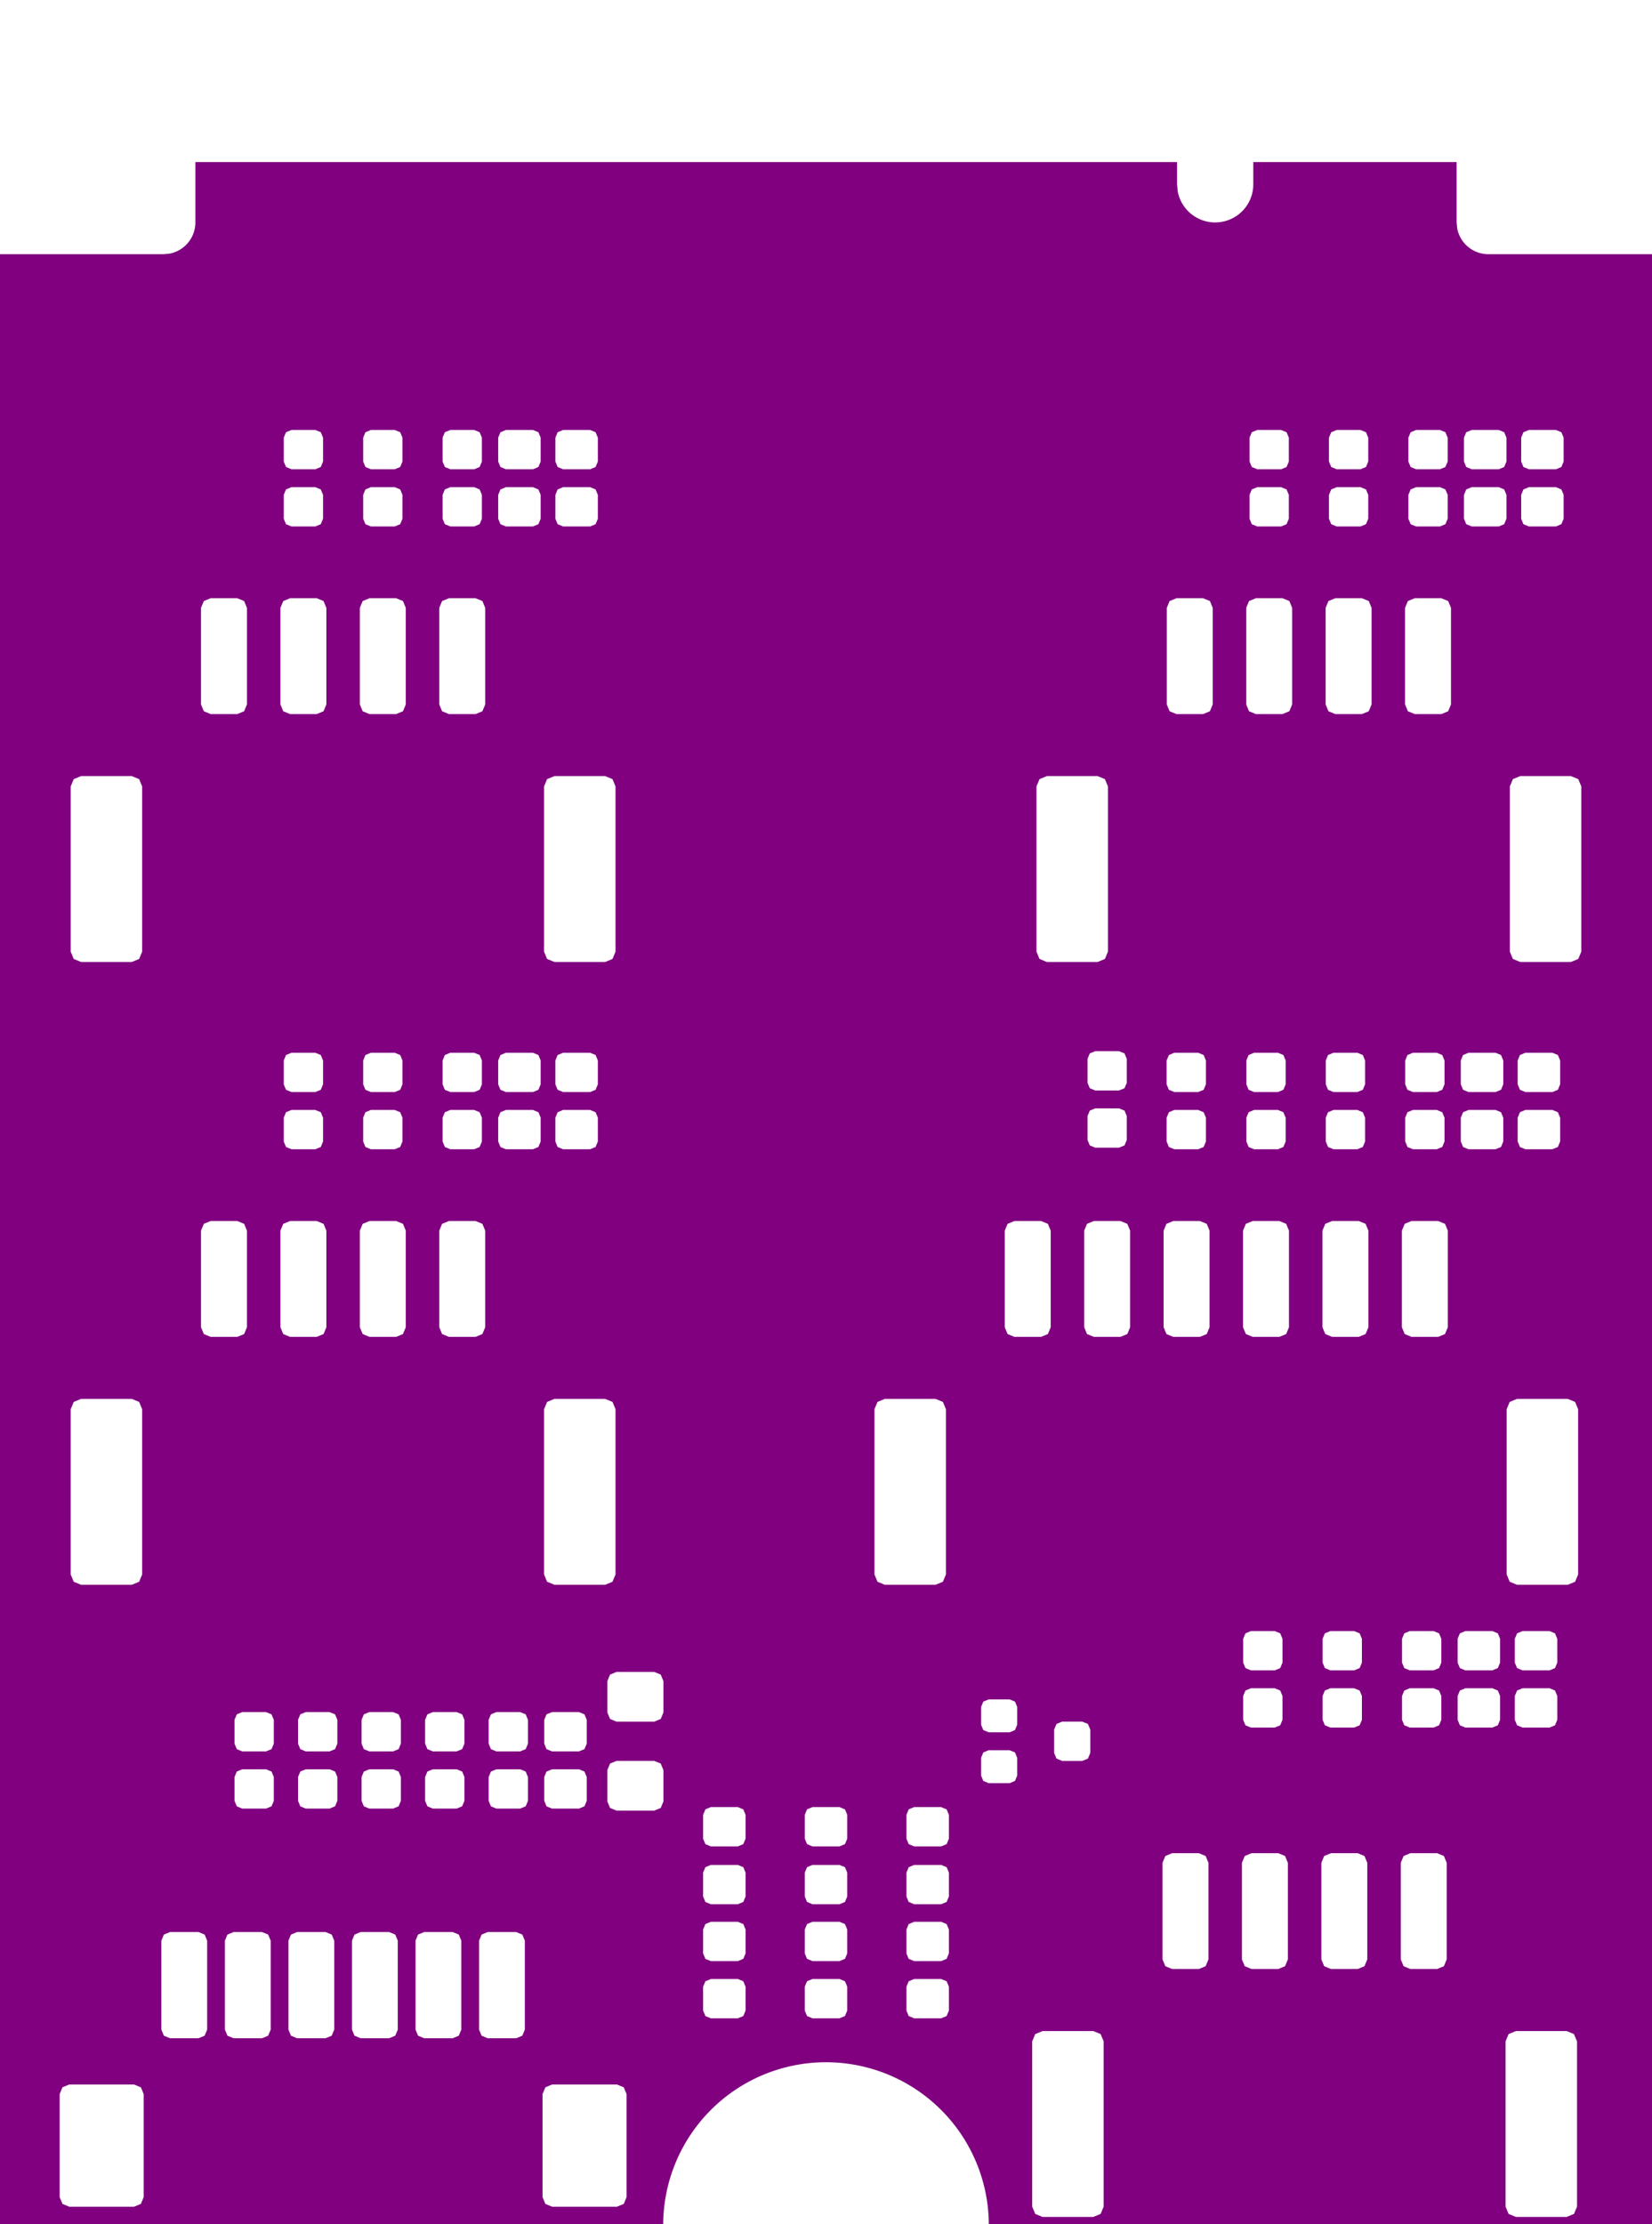 <svg width="26mm" height="35mm" viewBox="0 0 10236220 13779529"  version="1.1" xmlns="http://www.w3.org/2000/svg" xmlns:xlink="http://www.w3.org/1999/xlink">
<desc>
Origin 20708662 43307087 Bound 15590552 29527559 10236220 13779529
</desc>
<g fill-rule="evenodd" fill="rgb(128, 0, 128)" stroke="black" stroke-width="1" transform="translate(0, 13779529) scale(1, -1) translate(-15590552, -29527559)">
<path id="N" d="M 24616142.00 41929133.00 L 24619924.00 41890730.00 A 196848.26 196848.26 0 0 1 24812991.00 41732283.00 L 25826772.00 41732284.00 L 25826772.00 29527559.00 L 21717457.00 29527559.00 A 1008808.17 1008808.17 0 0 1 19699867.00 29527559.00 L 15590552.00 29527559.00 L 15590552.00 41732284.00 L 16604325.00 41732284.00 L 16642729.00 41736064.00 A 196835.16 196835.16 0 0 1 16801180.00 41929133.00 L 16801180.29 42303151.00 L 22883858.00 42303149.44 L 22883858.00 42165339.00 L 22888396.00 42119256.00 A 236211.20 236211.20 0 0 1 23356296.00 42165352.00 L 23356296.26 42303149.32 L 24616140.00 42303149.00 L 24616142.00 41929133.00  zM 16421259.00 30393319.00 L 16019685.00 30393319.00 L 15977500.00 30375845.00 L 15960026.00 30333660.00 L 15960026.00 29695866.00 L 15977500.00 29653681.00 L 16019685.00 29636207.00 L 16421259.00 29636207.00 L 16463444.00 29653681.00 L 16480918.00 29695866.00 L 16480918.00 30333660.00 L 16463444.00 30375845.00 L 16421259.00 30393319.00  zM 16820865.00 31337716.00 L 16643701.00 31337716.00 L 16606035.00 31322114.00 L 16590433.00 31284448.00 L 16590433.00 30733268.00 L 16606035.00 30695602.00 L 16643701.00 30680000.00 L 16820865.00 30680000.00 L 16858531.00 30695602.00 L 16874133.00 30733268.00 L 16874133.00 31284448.00 L 16858531.00 31322114.00 L 16820865.00 31337716.00  zM 17214566.00 31337716.00 L 17037402.00 31337716.00 L 16999736.00 31322114.00 L 16984134.00 31284448.00 L 16984134.00 30733268.00 L 16999736.00 30695602.00 L 17037402.00 30680000.00 L 17214566.00 30680000.00 L 17252232.00 30695602.00 L 17267834.00 30733268.00 L 17267834.00 31284448.00 L 17252232.00 31322114.00 L 17214566.00 31337716.00  zM 17608267.00 31337716.00 L 17431103.00 31337716.00 L 17393437.00 31322114.00 L 17377835.00 31284448.00 L 17377835.00 30733268.00 L 17393437.00 30695602.00 L 17431103.00 30680000.00 L 17608267.00 30680000.00 L 17645933.00 30695602.00 L 17661535.00 30733268.00 L 17661535.00 31284448.00 L 17645933.00 31322114.00 L 17608267.00 31337716.00  zM 18001968.00 31337716.00 L 17824804.00 31337716.00 L 17787138.00 31322114.00 L 17771536.00 31284448.00 L 17771536.00 30733268.00 L 17787138.00 30695602.00 L 17824804.00 30680000.00 L 18001968.00 30680000.00 L 18039634.00 30695602.00 L 18055236.00 30733268.00 L 18055236.00 31284448.00 L 18039634.00 31322114.00 L 18001968.00 31337716.00  zM 18395669.00 31337716.00 L 18218505.00 31337716.00 L 18180839.00 31322114.00 L 18165237.00 31284448.00 L 18165237.00 30733268.00 L 18180839.00 30695602.00 L 18218505.00 30680000.00 L 18395669.00 30680000.00 L 18433335.00 30695602.00 L 18448937.00 30733268.00 L 18448937.00 31284448.00 L 18433335.00 31322114.00 L 18395669.00 31337716.00  zM 17239178.00 32346169.00 L 17091540.00 32346169.00 L 17057641.00 32332128.00 L 17043600.00 32298229.00 L 17043600.00 32150591.00 L 17057641.00 32116692.00 L 17091540.00 32102651.00 L 17239178.00 32102651.00 L 17273077.00 32116692.00 L 17287118.00 32150591.00 L 17287118.00 32298229.00 L 17273077.00 32332128.00 L 17239178.00 32346169.00  zM 18026582.00 32346169.00 L 17878944.00 32346169.00 L 17845045.00 32332128.00 L 17831004.00 32298229.00 L 17831004.00 32150591.00 L 17845045.00 32116692.00 L 17878944.00 32102651.00 L 18026582.00 32102651.00 L 18060481.00 32116692.00 L 18074522.00 32150591.00 L 18074522.00 32298229.00 L 18060481.00 32332128.00 L 18026582.00 32346169.00  zM 19413386.00 30393319.00 L 19011812.00 30393319.00 L 18969627.00 30375845.00 L 18952153.00 30333660.00 L 18952153.00 29695866.00 L 18969627.00 29653681.00 L 19011812.00 29636207.00 L 19413386.00 29636207.00 L 19455571.00 29653681.00 L 19473045.00 29695866.00 L 19473045.00 30333660.00 L 19455571.00 30375845.00 L 19413386.00 30393319.00  zM 18789370.00 31337716.00 L 18612206.00 31337716.00 L 18574540.00 31322114.00 L 18558938.00 31284448.00 L 18558938.00 30733268.00 L 18574540.00 30695602.00 L 18612206.00 30680000.00 L 18789370.00 30680000.00 L 18827036.00 30695602.00 L 18842638.00 30733268.00 L 18842638.00 31284448.00 L 18827036.00 31322114.00 L 18789370.00 31337716.00  zM 20162402.00 31401287.00 L 19995080.00 31401287.00 L 19961181.00 31387246.00 L 19947140.00 31353347.00 L 19947140.00 31205709.00 L 19961181.00 31171810.00 L 19995080.00 31157769.00 L 20162402.00 31157769.00 L 20196301.00 31171810.00 L 20210342.00 31205709.00 L 20210342.00 31353347.00 L 20196301.00 31387246.00 L 20162402.00 31401287.00  zM 20162401.00 31753649.00 L 19995079.00 31753649.00 L 19961180.00 31739608.00 L 19947139.00 31705709.00 L 19947139.00 31558071.00 L 19961180.00 31524172.00 L 19995079.00 31510131.00 L 20162401.00 31510131.00 L 20196300.00 31524172.00 L 20210341.00 31558071.00 L 20210341.00 31705709.00 L 20196300.00 31739608.00 L 20162401.00 31753649.00  zM 18420274.00 32346169.00 L 18272636.00 32346169.00 L 18238737.00 32332128.00 L 18224696.00 32298229.00 L 18224696.00 32150591.00 L 18238737.00 32116692.00 L 18272636.00 32102651.00 L 18420274.00 32102651.00 L 18454173.00 32116692.00 L 18468214.00 32150591.00 L 18468214.00 32298229.00 L 18454173.00 32332128.00 L 18420274.00 32346169.00  zM 18813977.00 32346169.00 L 18666339.00 32346169.00 L 18632440.00 32332128.00 L 18618399.00 32298229.00 L 18618399.00 32150591.00 L 18632440.00 32116692.00 L 18666339.00 32102651.00 L 18813977.00 32102651.00 L 18847876.00 32116692.00 L 18861917.00 32150591.00 L 18861917.00 32298229.00 L 18847876.00 32332128.00 L 18813977.00 32346169.00  zM 19178150.00 32346169.00 L 19010828.00 32346169.00 L 18976929.00 32332128.00 L 18962888.00 32298229.00 L 18962888.00 32150591.00 L 18976929.00 32116692.00 L 19010828.00 32102651.00 L 19178150.00 32102651.00 L 19212049.00 32116692.00 L 19226090.00 32150591.00 L 19226090.00 32298229.00 L 19212049.00 32332128.00 L 19178150.00 32346169.00  zM 20162401.00 32111917.00 L 19995079.00 32111917.00 L 19961180.00 32097876.00 L 19947139.00 32063977.00 L 19947139.00 31916339.00 L 19961180.00 31882440.00 L 19995079.00 31868399.00 L 20162401.00 31868399.00 L 20196300.00 31882440.00 L 20210341.00 31916339.00 L 20210341.00 32063977.00 L 20196300.00 32097876.00 L 20162401.00 32111917.00  zM 17239178.00 32700499.00 L 17091540.00 32700499.00 L 17057641.00 32686458.00 L 17043600.00 32652559.00 L 17043600.00 32504921.00 L 17057641.00 32471022.00 L 17091540.00 32456981.00 L 17239178.00 32456981.00 L 17273077.00 32471022.00 L 17287118.00 32504921.00 L 17287118.00 32652559.00 L 17273077.00 32686458.00 L 17239178.00 32700499.00  zM 17632880.00 32700499.00 L 17485242.00 32700499.00 L 17451343.00 32686458.00 L 17437302.00 32652559.00 L 17437302.00 32504921.00 L 17451343.00 32471022.00 L 17485242.00 32456981.00 L 17632880.00 32456981.00 L 17666779.00 32471022.00 L 17680820.00 32504921.00 L 17680820.00 32652559.00 L 17666779.00 32686458.00 L 17632880.00 32700499.00  zM 17632880.00 32346169.00 L 17485242.00 32346169.00 L 17451343.00 32332128.00 L 17437302.00 32298229.00 L 17437302.00 32150591.00 L 17451343.00 32116692.00 L 17485242.00 32102651.00 L 17632880.00 32102651.00 L 17666779.00 32116692.00 L 17680820.00 32150591.00 L 17680820.00 32298229.00 L 17666779.00 32332128.00 L 17632880.00 32346169.00  zM 18026582.00 32700499.00 L 17878944.00 32700499.00 L 17845045.00 32686458.00 L 17831004.00 32652559.00 L 17831004.00 32504921.00 L 17845045.00 32471022.00 L 17878944.00 32456981.00 L 18026582.00 32456981.00 L 18060481.00 32471022.00 L 18074522.00 32504921.00 L 18074522.00 32652559.00 L 18060481.00 32686458.00 L 18026582.00 32700499.00  zM 16407479.00 34640691.00 L 16092519.00 34640691.00 L 16047320.00 34621969.00 L 16028598.00 34576770.00 L 16028598.00 33553148.00 L 16047320.00 33507949.00 L 16092519.00 33489227.00 L 16407479.00 33489227.00 L 16452678.00 33507949.00 L 16471400.00 33553148.00 L 16471400.00 34576770.00 L 16452678.00 34621969.00 L 16407479.00 34640691.00  zM 17061022.00 35742728.00 L 16895668.00 35742728.00 L 16853483.00 35725254.00 L 16836009.00 35683069.00 L 16836009.00 35084645.00 L 16853483.00 35042460.00 L 16895668.00 35024986.00 L 17061022.00 35024986.00 L 17103207.00 35042460.00 L 17120681.00 35084645.00 L 17120681.00 35683069.00 L 17103207.00 35725254.00 L 17061022.00 35742728.00  zM 17553148.00 35742728.00 L 17387794.00 35742728.00 L 17345609.00 35725254.00 L 17328135.00 35683069.00 L 17328135.00 35084645.00 L 17345609.00 35042460.00 L 17387794.00 35024986.00 L 17553148.00 35024986.00 L 17595333.00 35042460.00 L 17612807.00 35084645.00 L 17612807.00 35683069.00 L 17595333.00 35725254.00 L 17553148.00 35742728.00  zM 18045274.00 35742728.00 L 17879920.00 35742728.00 L 17837735.00 35725254.00 L 17820261.00 35683069.00 L 17820261.00 35084645.00 L 17837735.00 35042460.00 L 17879920.00 35024986.00 L 18045274.00 35024986.00 L 18087459.00 35042460.00 L 18104933.00 35084645.00 L 18104933.00 35683069.00 L 18087459.00 35725254.00 L 18045274.00 35742728.00  zM 18420274.00 32700499.00 L 18272636.00 32700499.00 L 18238737.00 32686458.00 L 18224696.00 32652559.00 L 18224696.00 32504921.00 L 18238737.00 32471022.00 L 18272636.00 32456981.00 L 18420274.00 32456981.00 L 18454173.00 32471022.00 L 18468214.00 32504921.00 L 18468214.00 32652559.00 L 18454173.00 32686458.00 L 18420274.00 32700499.00  zM 18813977.00 32700499.00 L 18666339.00 32700499.00 L 18632440.00 32686458.00 L 18618399.00 32652559.00 L 18618399.00 32504921.00 L 18632440.00 32471022.00 L 18666339.00 32456981.00 L 18813977.00 32456981.00 L 18847876.00 32471022.00 L 18861917.00 32504921.00 L 18861917.00 32652559.00 L 18847876.00 32686458.00 L 18813977.00 32700499.00  zM 19178150.00 32700499.00 L 19010828.00 32700499.00 L 18976929.00 32686458.00 L 18962888.00 32652559.00 L 18962888.00 32504921.00 L 18976929.00 32471022.00 L 19010828.00 32456981.00 L 19178150.00 32456981.00 L 19212049.00 32471022.00 L 19226090.00 32504921.00 L 19226090.00 32652559.00 L 19212049.00 32686458.00 L 19178150.00 32700499.00  zM 19644667.00 32398079.00 L 19410455.00 32398079.00 L 19370514.00 32381535.00 L 19353970.00 32341594.00 L 19353970.00 32146594.00 L 19370514.00 32106653.00 L 19410455.00 32090109.00 L 19644667.00 32090109.00 L 19684608.00 32106653.00 L 19701152.00 32146594.00 L 19701152.00 32341594.00 L 19684608.00 32381535.00 L 19644667.00 32398079.00  zM 19644667.00 32949261.00 L 19410455.00 32949261.00 L 19370514.00 32932717.00 L 19353970.00 32892776.00 L 19353970.00 32697776.00 L 19370514.00 32657835.00 L 19410455.00 32641291.00 L 19644667.00 32641291.00 L 19684608.00 32657835.00 L 19701152.00 32697776.00 L 19701152.00 32892776.00 L 19684608.00 32932717.00 L 19644667.00 32949261.00  zM 19340549.00 34640691.00 L 19025589.00 34640691.00 L 18980390.00 34621969.00 L 18961668.00 34576770.00 L 18961668.00 33553148.00 L 18980390.00 33507949.00 L 19025589.00 33489227.00 L 19340549.00 33489227.00 L 19385748.00 33507949.00 L 19404470.00 33553148.00 L 19404470.00 34576770.00 L 19385748.00 34621969.00 L 19340549.00 34640691.00  zM 18537400.00 35742728.00 L 18372046.00 35742728.00 L 18329861.00 35725254.00 L 18312387.00 35683069.00 L 18312387.00 35084645.00 L 18329861.00 35042460.00 L 18372046.00 35024986.00 L 18537400.00 35024986.00 L 18579585.00 35042460.00 L 18597059.00 35084645.00 L 18597059.00 35683069.00 L 18579585.00 35725254.00 L 18537400.00 35742728.00  zM 20162402.00 31046957.00 L 19995080.00 31046957.00 L 19961181.00 31032916.00 L 19947140.00 30999017.00 L 19947140.00 30851379.00 L 19961181.00 30817480.00 L 19995080.00 30803439.00 L 20162402.00 30803439.00 L 20196301.00 30817480.00 L 20210342.00 30851379.00 L 20210342.00 30999017.00 L 20196301.00 31032916.00 L 20162402.00 31046957.00  zM 20792323.00 31046957.00 L 20625001.00 31046957.00 L 20591102.00 31032916.00 L 20577061.00 30999017.00 L 20577061.00 30851379.00 L 20591102.00 30817480.00 L 20625001.00 30803439.00 L 20792323.00 30803439.00 L 20826222.00 30817480.00 L 20840263.00 30851379.00 L 20840263.00 30999017.00 L 20826222.00 31032916.00 L 20792323.00 31046957.00  zM 20792322.00 31753649.00 L 20625000.00 31753649.00 L 20591101.00 31739608.00 L 20577060.00 31705709.00 L 20577060.00 31558071.00 L 20591101.00 31524172.00 L 20625000.00 31510131.00 L 20792322.00 31510131.00 L 20826221.00 31524172.00 L 20840262.00 31558071.00 L 20840262.00 31705709.00 L 20826221.00 31739608.00 L 20792322.00 31753649.00  zM 20792322.00 32111917.00 L 20625000.00 32111917.00 L 20591101.00 32097876.00 L 20577060.00 32063977.00 L 20577060.00 31916339.00 L 20591101.00 31882440.00 L 20625000.00 31868399.00 L 20792322.00 31868399.00 L 20826221.00 31882440.00 L 20840262.00 31916339.00 L 20840262.00 32063977.00 L 20826221.00 32097876.00 L 20792322.00 32111917.00  zM 20792323.00 31401287.00 L 20625001.00 31401287.00 L 20591102.00 31387246.00 L 20577061.00 31353347.00 L 20577061.00 31205709.00 L 20591102.00 31171810.00 L 20625001.00 31157769.00 L 20792323.00 31157769.00 L 20826222.00 31171810.00 L 20840263.00 31205709.00 L 20840263.00 31353347.00 L 20826222.00 31387246.00 L 20792323.00 31401287.00  zM 21422244.00 31401287.00 L 21254922.00 31401287.00 L 21221023.00 31387246.00 L 21206982.00 31353347.00 L 21206982.00 31205709.00 L 21221023.00 31171810.00 L 21254922.00 31157769.00 L 21422244.00 31157769.00 L 21456143.00 31171810.00 L 21470184.00 31205709.00 L 21470184.00 31353347.00 L 21456143.00 31387246.00 L 21422244.00 31401287.00  zM 21422243.00 31753649.00 L 21254921.00 31753649.00 L 21221022.00 31739608.00 L 21206981.00 31705709.00 L 21206981.00 31558071.00 L 21221022.00 31524172.00 L 21254921.00 31510131.00 L 21422243.00 31510131.00 L 21456142.00 31524172.00 L 21470183.00 31558071.00 L 21470183.00 31705709.00 L 21456142.00 31739608.00 L 21422243.00 31753649.00  zM 21422243.00 32111917.00 L 21254921.00 32111917.00 L 21221022.00 32097876.00 L 21206981.00 32063977.00 L 21206981.00 31916339.00 L 21221022.00 31882440.00 L 21254921.00 31868399.00 L 21422243.00 31868399.00 L 21456142.00 31882440.00 L 21470183.00 31916339.00 L 21470183.00 32063977.00 L 21456142.00 32097876.00 L 21422243.00 32111917.00  zM 22365195.00 30724377.00 L 22050235.00 30724377.00 L 22005036.00 30705655.00 L 21986314.00 30660456.00 L 21986314.00 29636834.00 L 22005036.00 29591635.00 L 22050235.00 29572913.00 L 22365195.00 29572913.00 L 22410394.00 29591635.00 L 22429116.00 29636834.00 L 22429116.00 30660456.00 L 22410394.00 30705655.00 L 22365195.00 30724377.00  zM 21422244.00 31046957.00 L 21254922.00 31046957.00 L 21221023.00 31032916.00 L 21206982.00 30999017.00 L 21206982.00 30851379.00 L 21221023.00 30817480.00 L 21254922.00 30803439.00 L 21422244.00 30803439.00 L 21456143.00 30817480.00 L 21470184.00 30851379.00 L 21470184.00 30999017.00 L 21456143.00 31032916.00 L 21422244.00 31046957.00  zM 21846457.00 32464199.00 L 21716537.00 32464199.00 L 21683391.00 32450470.00 L 21669662.00 32417324.00 L 21669662.00 32307088.00 L 21683391.00 32273942.00 L 21716537.00 32260213.00 L 21846457.00 32260213.00 L 21879603.00 32273942.00 L 21893332.00 32307088.00 L 21893332.00 32417324.00 L 21879603.00 32450470.00 L 21846457.00 32464199.00  zM 23018738.00 31826414.00 L 22853384.00 31826414.00 L 22811199.00 31808940.00 L 22793725.00 31766755.00 L 22793725.00 31168331.00 L 22811199.00 31126146.00 L 22853384.00 31108672.00 L 23018738.00 31108672.00 L 23060923.00 31126146.00 L 23078397.00 31168331.00 L 23078397.00 31766755.00 L 23060923.00 31808940.00 L 23018738.00 31826414.00  zM 25298265.00 30724377.00 L 24983305.00 30724377.00 L 24938106.00 30705655.00 L 24919384.00 30660456.00 L 24919384.00 29636834.00 L 24938106.00 29591635.00 L 24983305.00 29572913.00 L 25298265.00 29572913.00 L 25343464.00 29591635.00 L 25362186.00 29636834.00 L 25362186.00 30660456.00 L 25343464.00 30705655.00 L 25298265.00 30724377.00  zM 24495116.00 31826414.00 L 24329762.00 31826414.00 L 24287577.00 31808940.00 L 24270103.00 31766755.00 L 24270103.00 31168331.00 L 24287577.00 31126146.00 L 24329762.00 31108672.00 L 24495116.00 31108672.00 L 24537301.00 31126146.00 L 24554775.00 31168331.00 L 24554775.00 31766755.00 L 24537301.00 31808940.00 L 24495116.00 31826414.00  zM 23510864.00 31826414.00 L 23345510.00 31826414.00 L 23303325.00 31808940.00 L 23285851.00 31766755.00 L 23285851.00 31168331.00 L 23303325.00 31126146.00 L 23345510.00 31108672.00 L 23510864.00 31108672.00 L 23553049.00 31126146.00 L 23570523.00 31168331.00 L 23570523.00 31766755.00 L 23553049.00 31808940.00 L 23510864.00 31826414.00  zM 24002990.00 31826414.00 L 23837636.00 31826414.00 L 23795451.00 31808940.00 L 23777977.00 31766755.00 L 23777977.00 31168331.00 L 23795451.00 31126146.00 L 23837636.00 31108672.00 L 24002990.00 31108672.00 L 24045175.00 31126146.00 L 24062649.00 31168331.00 L 24062649.00 31766755.00 L 24045175.00 31808940.00 L 24002990.00 31826414.00  zM 21846457.00 32779159.00 L 21716537.00 32779159.00 L 21683391.00 32765430.00 L 21669662.00 32732284.00 L 21669662.00 32622048.00 L 21683391.00 32588902.00 L 21716537.00 32575173.00 L 21846457.00 32575173.00 L 21879603.00 32588902.00 L 21893332.00 32622048.00 L 21893332.00 32732284.00 L 21879603.00 32765430.00 L 21846457.00 32779159.00  zM 22296260.00 32641607.00 L 22172246.00 32641607.00 L 22136840.00 32626942.00 L 22122175.00 32591536.00 L 22122175.00 32447836.00 L 22136840.00 32412430.00 L 22172246.00 32397765.00 L 22296260.00 32397765.00 L 22331666.00 32412430.00 L 22346331.00 32447836.00 L 22346331.00 32591536.00 L 22331666.00 32626942.00 L 22296260.00 32641607.00  zM 23489174.00 32848138.00 L 23341536.00 32848138.00 L 23307637.00 32834097.00 L 23293596.00 32800198.00 L 23293596.00 32652560.00 L 23307637.00 32618661.00 L 23341536.00 32604620.00 L 23489174.00 32604620.00 L 23523073.00 32618661.00 L 23537114.00 32652560.00 L 23537114.00 32800198.00 L 23523073.00 32834097.00 L 23489174.00 32848138.00  zM 23981300.00 32848138.00 L 23833662.00 32848138.00 L 23799763.00 32834097.00 L 23785722.00 32800198.00 L 23785722.00 32652560.00 L 23799763.00 32618661.00 L 23833662.00 32604620.00 L 23981300.00 32604620.00 L 24015199.00 32618661.00 L 24029240.00 32652560.00 L 24029240.00 32800198.00 L 24015199.00 32834097.00 L 23981300.00 32848138.00  zM 21387804.00 34640692.00 L 21072844.00 34640692.00 L 21027645.00 34621970.00 L 21008923.00 34576771.00 L 21008923.00 33553149.00 L 21027645.00 33507950.00 L 21072844.00 33489228.00 L 21387804.00 33489228.00 L 21433003.00 33507950.00 L 21451725.00 33553149.00 L 21451725.00 34576771.00 L 21433003.00 34621970.00 L 21387804.00 34640692.00  zM 22041347.00 35742729.00 L 21875993.00 35742729.00 L 21833808.00 35725255.00 L 21816334.00 35683070.00 L 21816334.00 35084646.00 L 21833808.00 35042461.00 L 21875993.00 35024987.00 L 22041347.00 35024987.00 L 22083532.00 35042461.00 L 22101006.00 35084646.00 L 22101006.00 35683070.00 L 22083532.00 35725255.00 L 22041347.00 35742729.00  zM 23489174.00 33202468.00 L 23341536.00 33202468.00 L 23307637.00 33188427.00 L 23293596.00 33154528.00 L 23293596.00 33006890.00 L 23307637.00 32972991.00 L 23341536.00 32958950.00 L 23489174.00 32958950.00 L 23523073.00 32972991.00 L 23537114.00 33006890.00 L 23537114.00 33154528.00 L 23523073.00 33188427.00 L 23489174.00 33202468.00  zM 23981300.00 33202468.00 L 23833662.00 33202468.00 L 23799763.00 33188427.00 L 23785722.00 33154528.00 L 23785722.00 33006890.00 L 23799763.00 32972991.00 L 23833662.00 32958950.00 L 23981300.00 32958950.00 L 24015199.00 32972991.00 L 24029240.00 33006890.00 L 24029240.00 33154528.00 L 24015199.00 33188427.00 L 23981300.00 33202468.00  zM 24473426.00 32848138.00 L 24325788.00 32848138.00 L 24291889.00 32834097.00 L 24277848.00 32800198.00 L 24277848.00 32652560.00 L 24291889.00 32618661.00 L 24325788.00 32604620.00 L 24473426.00 32604620.00 L 24507325.00 32618661.00 L 24521366.00 32652560.00 L 24521366.00 32800198.00 L 24507325.00 32834097.00 L 24473426.00 32848138.00  zM 24837599.00 32848138.00 L 24670277.00 32848138.00 L 24636378.00 32834097.00 L 24622337.00 32800198.00 L 24622337.00 32652560.00 L 24636378.00 32618661.00 L 24670277.00 32604620.00 L 24837599.00 32604620.00 L 24871498.00 32618661.00 L 24885539.00 32652560.00 L 24885539.00 32800198.00 L 24871498.00 32834097.00 L 24837599.00 32848138.00  zM 24837599.00 33202468.00 L 24670277.00 33202468.00 L 24636378.00 33188427.00 L 24622337.00 33154528.00 L 24622337.00 33006890.00 L 24636378.00 32972991.00 L 24670277.00 32958950.00 L 24837599.00 32958950.00 L 24871498.00 32972991.00 L 24885539.00 33006890.00 L 24885539.00 33154528.00 L 24871498.00 33188427.00 L 24837599.00 33202468.00  zM 25191929.00 32848138.00 L 25024607.00 32848138.00 L 24990708.00 32834097.00 L 24976667.00 32800198.00 L 24976667.00 32652560.00 L 24990708.00 32618661.00 L 25024607.00 32604620.00 L 25191929.00 32604620.00 L 25225828.00 32618661.00 L 25239869.00 32652560.00 L 25239869.00 32800198.00 L 25225828.00 32834097.00 L 25191929.00 32848138.00  zM 24473426.00 33202468.00 L 24325788.00 33202468.00 L 24291889.00 33188427.00 L 24277848.00 33154528.00 L 24277848.00 33006890.00 L 24291889.00 32972991.00 L 24325788.00 32958950.00 L 24473426.00 32958950.00 L 24507325.00 32972991.00 L 24521366.00 33006890.00 L 24521366.00 33154528.00 L 24507325.00 33188427.00 L 24473426.00 33202468.00  zM 25191929.00 33202468.00 L 25024607.00 33202468.00 L 24990708.00 33188427.00 L 24976667.00 33154528.00 L 24976667.00 33006890.00 L 24990708.00 32972991.00 L 25024607.00 32958950.00 L 25191929.00 32958950.00 L 25225828.00 32972991.00 L 25239869.00 33006890.00 L 25239869.00 33154528.00 L 25225828.00 33188427.00 L 25191929.00 33202468.00  zM 25305126.00 34640692.00 L 24990166.00 34640692.00 L 24944967.00 34621970.00 L 24926245.00 34576771.00 L 24926245.00 33553149.00 L 24944967.00 33507950.00 L 24990166.00 33489228.00 L 25305126.00 33489228.00 L 25350325.00 33507950.00 L 25369047.00 33553149.00 L 25369047.00 34576771.00 L 25350325.00 34621970.00 L 25305126.00 34640692.00  zM 17544290.00 36430814.00 L 17396652.00 36430814.00 L 17362753.00 36416773.00 L 17348712.00 36382874.00 L 17348712.00 36235236.00 L 17362753.00 36201337.00 L 17396652.00 36187296.00 L 17544290.00 36187296.00 L 17578189.00 36201337.00 L 17592230.00 36235236.00 L 17592230.00 36382874.00 L 17578189.00 36416773.00 L 17544290.00 36430814.00  zM 18036416.00 36785144.00 L 17888778.00 36785144.00 L 17854879.00 36771103.00 L 17840838.00 36737204.00 L 17840838.00 36589566.00 L 17854879.00 36555667.00 L 17888778.00 36541626.00 L 18036416.00 36541626.00 L 18070315.00 36555667.00 L 18084356.00 36589566.00 L 18084356.00 36737204.00 L 18070315.00 36771103.00 L 18036416.00 36785144.00  zM 18036416.00 36430814.00 L 17888778.00 36430814.00 L 17854879.00 36416773.00 L 17840838.00 36382874.00 L 17840838.00 36235236.00 L 17854879.00 36201337.00 L 17888778.00 36187296.00 L 18036416.00 36187296.00 L 18070315.00 36201337.00 L 18084356.00 36235236.00 L 18084356.00 36382874.00 L 18070315.00 36416773.00 L 18036416.00 36430814.00  zM 18528542.00 36430814.00 L 18380904.00 36430814.00 L 18347005.00 36416773.00 L 18332964.00 36382874.00 L 18332964.00 36235236.00 L 18347005.00 36201337.00 L 18380904.00 36187296.00 L 18528542.00 36187296.00 L 18562441.00 36201337.00 L 18576482.00 36235236.00 L 18576482.00 36382874.00 L 18562441.00 36416773.00 L 18528542.00 36430814.00  zM 17544290.00 36785144.00 L 17396652.00 36785144.00 L 17362753.00 36771103.00 L 17348712.00 36737204.00 L 17348712.00 36589566.00 L 17362753.00 36555667.00 L 17396652.00 36541626.00 L 17544290.00 36541626.00 L 17578189.00 36555667.00 L 17592230.00 36589566.00 L 17592230.00 36737204.00 L 17578189.00 36771103.00 L 17544290.00 36785144.00  zM 18528542.00 36785144.00 L 18380904.00 36785144.00 L 18347005.00 36771103.00 L 18332964.00 36737204.00 L 18332964.00 36589566.00 L 18347005.00 36555667.00 L 18380904.00 36541626.00 L 18528542.00 36541626.00 L 18562441.00 36555667.00 L 18576482.00 36589566.00 L 18576482.00 36737204.00 L 18562441.00 36771103.00 L 18528542.00 36785144.00  zM 16407487.00 38498960.00 L 16092527.00 38498960.00 L 16047328.00 38480238.00 L 16028606.00 38435039.00 L 16028606.00 37411417.00 L 16047328.00 37366218.00 L 16092527.00 37347496.00 L 16407487.00 37347496.00 L 16452686.00 37366218.00 L 16471408.00 37411417.00 L 16471408.00 38435039.00 L 16452686.00 38480238.00 L 16407487.00 38498960.00  zM 17553156.00 39600997.00 L 17387802.00 39600997.00 L 17345617.00 39583523.00 L 17328143.00 39541338.00 L 17328143.00 38942914.00 L 17345617.00 38900729.00 L 17387802.00 38883255.00 L 17553156.00 38883255.00 L 17595341.00 38900729.00 L 17612815.00 38942914.00 L 17612815.00 39541338.00 L 17595341.00 39583523.00 L 17553156.00 39600997.00  zM 17061030.00 39600997.00 L 16895676.00 39600997.00 L 16853491.00 39583523.00 L 16836017.00 39541338.00 L 16836017.00 38942914.00 L 16853491.00 38900729.00 L 16895676.00 38883255.00 L 17061030.00 38883255.00 L 17103215.00 38900729.00 L 17120689.00 38942914.00 L 17120689.00 39541338.00 L 17103215.00 39583523.00 L 17061030.00 39600997.00  zM 18045282.00 39600997.00 L 17879928.00 39600997.00 L 17837743.00 39583523.00 L 17820269.00 39541338.00 L 17820269.00 38942914.00 L 17837743.00 38900729.00 L 17879928.00 38883255.00 L 18045282.00 38883255.00 L 18087467.00 38900729.00 L 18104941.00 38942914.00 L 18104941.00 39541338.00 L 18087467.00 39583523.00 L 18045282.00 39600997.00  zM 17544292.00 40289083.00 L 17396654.00 40289083.00 L 17362755.00 40275042.00 L 17348714.00 40241143.00 L 17348714.00 40093505.00 L 17362755.00 40059606.00 L 17396654.00 40045565.00 L 17544292.00 40045565.00 L 17578191.00 40059606.00 L 17592232.00 40093505.00 L 17592232.00 40241143.00 L 17578191.00 40275042.00 L 17544292.00 40289083.00  zM 18036418.00 40289083.00 L 17888780.00 40289083.00 L 17854881.00 40275042.00 L 17840840.00 40241143.00 L 17840840.00 40093505.00 L 17854881.00 40059606.00 L 17888780.00 40045565.00 L 18036418.00 40045565.00 L 18070317.00 40059606.00 L 18084358.00 40093505.00 L 18084358.00 40241143.00 L 18070317.00 40275042.00 L 18036418.00 40289083.00  zM 17544292.00 40643413.00 L 17396654.00 40643413.00 L 17362755.00 40629372.00 L 17348714.00 40595473.00 L 17348714.00 40447835.00 L 17362755.00 40413936.00 L 17396654.00 40399895.00 L 17544292.00 40399895.00 L 17578191.00 40413936.00 L 17592232.00 40447835.00 L 17592232.00 40595473.00 L 17578191.00 40629372.00 L 17544292.00 40643413.00  zM 18036418.00 40643413.00 L 17888780.00 40643413.00 L 17854881.00 40629372.00 L 17840840.00 40595473.00 L 17840840.00 40447835.00 L 17854881.00 40413936.00 L 17888780.00 40399895.00 L 18036418.00 40399895.00 L 18070317.00 40413936.00 L 18084358.00 40447835.00 L 18084358.00 40595473.00 L 18070317.00 40629372.00 L 18036418.00 40643413.00  zM 18528544.00 40289083.00 L 18380906.00 40289083.00 L 18347007.00 40275042.00 L 18332966.00 40241143.00 L 18332966.00 40093505.00 L 18347007.00 40059606.00 L 18380906.00 40045565.00 L 18528544.00 40045565.00 L 18562443.00 40059606.00 L 18576484.00 40093505.00 L 18576484.00 40241143.00 L 18562443.00 40275042.00 L 18528544.00 40289083.00  zM 18528544.00 40643413.00 L 18380906.00 40643413.00 L 18347007.00 40629372.00 L 18332966.00 40595473.00 L 18332966.00 40447835.00 L 18347007.00 40413936.00 L 18380906.00 40399895.00 L 18528544.00 40399895.00 L 18562443.00 40413936.00 L 18576484.00 40447835.00 L 18576484.00 40595473.00 L 18562443.00 40629372.00 L 18528544.00 40643413.00  zM 18892714.00 36430814.00 L 18725392.00 36430814.00 L 18691493.00 36416773.00 L 18677452.00 36382874.00 L 18677452.00 36235236.00 L 18691493.00 36201337.00 L 18725392.00 36187296.00 L 18892714.00 36187296.00 L 18926613.00 36201337.00 L 18940654.00 36235236.00 L 18940654.00 36382874.00 L 18926613.00 36416773.00 L 18892714.00 36430814.00  zM 18892714.00 36785144.00 L 18725392.00 36785144.00 L 18691493.00 36771103.00 L 18677452.00 36737204.00 L 18677452.00 36589566.00 L 18691493.00 36555667.00 L 18725392.00 36541626.00 L 18892714.00 36541626.00 L 18926613.00 36555667.00 L 18940654.00 36589566.00 L 18940654.00 36737204.00 L 18926613.00 36771103.00 L 18892714.00 36785144.00  zM 19247045.00 36430814.00 L 19079723.00 36430814.00 L 19045824.00 36416773.00 L 19031783.00 36382874.00 L 19031783.00 36235236.00 L 19045824.00 36201337.00 L 19079723.00 36187296.00 L 19247045.00 36187296.00 L 19280944.00 36201337.00 L 19294985.00 36235236.00 L 19294985.00 36382874.00 L 19280944.00 36416773.00 L 19247045.00 36430814.00  zM 19247045.00 36785144.00 L 19079723.00 36785144.00 L 19045824.00 36771103.00 L 19031783.00 36737204.00 L 19031783.00 36589566.00 L 19045824.00 36555667.00 L 19079723.00 36541626.00 L 19247045.00 36541626.00 L 19280944.00 36555667.00 L 19294985.00 36589566.00 L 19294985.00 36737204.00 L 19280944.00 36771103.00 L 19247045.00 36785144.00  zM 22533473.00 35742729.00 L 22368119.00 35742729.00 L 22325934.00 35725255.00 L 22308460.00 35683070.00 L 22308460.00 35084646.00 L 22325934.00 35042461.00 L 22368119.00 35024987.00 L 22533473.00 35024987.00 L 22575658.00 35042461.00 L 22593132.00 35084646.00 L 22593132.00 35683070.00 L 22575658.00 35725255.00 L 22533473.00 35742729.00  zM 22524615.00 36440657.00 L 22376977.00 36440657.00 L 22343078.00 36426616.00 L 22329037.00 36392717.00 L 22329037.00 36245079.00 L 22343078.00 36211180.00 L 22376977.00 36197139.00 L 22524615.00 36197139.00 L 22558514.00 36211180.00 L 22572555.00 36245079.00 L 22572555.00 36392717.00 L 22558514.00 36426616.00 L 22524615.00 36440657.00  zM 22524615.00 36794987.00 L 22376977.00 36794987.00 L 22343078.00 36780946.00 L 22329037.00 36747047.00 L 22329037.00 36599409.00 L 22343078.00 36565510.00 L 22376977.00 36551469.00 L 22524615.00 36551469.00 L 22558514.00 36565510.00 L 22572555.00 36599409.00 L 22572555.00 36747047.00 L 22558514.00 36780946.00 L 22524615.00 36794987.00  zM 23014764.00 36785145.00 L 22867126.00 36785145.00 L 22833227.00 36771104.00 L 22819186.00 36737205.00 L 22819186.00 36589567.00 L 22833227.00 36555668.00 L 22867126.00 36541627.00 L 23014764.00 36541627.00 L 23048663.00 36555668.00 L 23062704.00 36589567.00 L 23062704.00 36737205.00 L 23048663.00 36771104.00 L 23014764.00 36785145.00  zM 18537408.00 39600997.00 L 18372054.00 39600997.00 L 18329869.00 39583523.00 L 18312395.00 39541338.00 L 18312395.00 38942914.00 L 18329869.00 38900729.00 L 18372054.00 38883255.00 L 18537408.00 38883255.00 L 18579593.00 38900729.00 L 18597067.00 38942914.00 L 18597067.00 39541338.00 L 18579593.00 39583523.00 L 18537408.00 39600997.00  zM 18892717.00 40289083.00 L 18725395.00 40289083.00 L 18691496.00 40275042.00 L 18677455.00 40241143.00 L 18677455.00 40093505.00 L 18691496.00 40059606.00 L 18725395.00 40045565.00 L 18892717.00 40045565.00 L 18926616.00 40059606.00 L 18940657.00 40093505.00 L 18940657.00 40241143.00 L 18926616.00 40275042.00 L 18892717.00 40289083.00  zM 18892717.00 40643413.00 L 18725395.00 40643413.00 L 18691496.00 40629372.00 L 18677455.00 40595473.00 L 18677455.00 40447835.00 L 18691496.00 40413936.00 L 18725395.00 40399895.00 L 18892717.00 40399895.00 L 18926616.00 40413936.00 L 18940657.00 40447835.00 L 18940657.00 40595473.00 L 18926616.00 40629372.00 L 18892717.00 40643413.00  zM 19247047.00 40289083.00 L 19079725.00 40289083.00 L 19045826.00 40275042.00 L 19031785.00 40241143.00 L 19031785.00 40093505.00 L 19045826.00 40059606.00 L 19079725.00 40045565.00 L 19247047.00 40045565.00 L 19280946.00 40059606.00 L 19294987.00 40093505.00 L 19294987.00 40241143.00 L 19280946.00 40275042.00 L 19247047.00 40289083.00  zM 19340557.00 38498960.00 L 19025597.00 38498960.00 L 18980398.00 38480238.00 L 18961676.00 38435039.00 L 18961676.00 37411417.00 L 18980398.00 37366218.00 L 19025597.00 37347496.00 L 19340557.00 37347496.00 L 19385756.00 37366218.00 L 19404478.00 37411417.00 L 19404478.00 38435039.00 L 19385756.00 38480238.00 L 19340557.00 38498960.00  zM 19247047.00 40643413.00 L 19079725.00 40643413.00 L 19045826.00 40629372.00 L 19031785.00 40595473.00 L 19031785.00 40447835.00 L 19045826.00 40413936.00 L 19079725.00 40399895.00 L 19247047.00 40399895.00 L 19280946.00 40413936.00 L 19294987.00 40447835.00 L 19294987.00 40595473.00 L 19280946.00 40629372.00 L 19247047.00 40643413.00  zM 22391732.00 38498961.00 L 22076772.00 38498961.00 L 22031573.00 38480239.00 L 22012851.00 38435040.00 L 22012851.00 37411418.00 L 22031573.00 37366219.00 L 22076772.00 37347497.00 L 22391732.00 37347497.00 L 22436931.00 37366219.00 L 22455653.00 37411418.00 L 22455653.00 38435040.00 L 22436931.00 38480239.00 L 22391732.00 38498961.00  zM 23517725.00 35742729.00 L 23352371.00 35742729.00 L 23310186.00 35725255.00 L 23292712.00 35683070.00 L 23292712.00 35084646.00 L 23310186.00 35042461.00 L 23352371.00 35024987.00 L 23517725.00 35024987.00 L 23559910.00 35042461.00 L 23577384.00 35084646.00 L 23577384.00 35683070.00 L 23559910.00 35725255.00 L 23517725.00 35742729.00  zM 24009851.00 35742729.00 L 23844497.00 35742729.00 L 23802312.00 35725255.00 L 23784838.00 35683070.00 L 23784838.00 35084646.00 L 23802312.00 35042461.00 L 23844497.00 35024987.00 L 24009851.00 35024987.00 L 24052036.00 35042461.00 L 24069510.00 35084646.00 L 24069510.00 35683070.00 L 24052036.00 35725255.00 L 24009851.00 35742729.00  zM 23025599.00 35742729.00 L 22860245.00 35742729.00 L 22818060.00 35725255.00 L 22800586.00 35683070.00 L 22800586.00 35084646.00 L 22818060.00 35042461.00 L 22860245.00 35024987.00 L 23025599.00 35024987.00 L 23067784.00 35042461.00 L 23085258.00 35084646.00 L 23085258.00 35683070.00 L 23067784.00 35725255.00 L 23025599.00 35742729.00  zM 23508867.00 36430815.00 L 23361229.00 36430815.00 L 23327330.00 36416774.00 L 23313289.00 36382875.00 L 23313289.00 36235237.00 L 23327330.00 36201338.00 L 23361229.00 36187297.00 L 23508867.00 36187297.00 L 23542766.00 36201338.00 L 23556807.00 36235237.00 L 23556807.00 36382875.00 L 23542766.00 36416774.00 L 23508867.00 36430815.00  zM 23014764.00 36430815.00 L 22867126.00 36430815.00 L 22833227.00 36416774.00 L 22819186.00 36382875.00 L 22819186.00 36235237.00 L 22833227.00 36201338.00 L 22867126.00 36187297.00 L 23014764.00 36187297.00 L 23048663.00 36201338.00 L 23062704.00 36235237.00 L 23062704.00 36382875.00 L 23048663.00 36416774.00 L 23014764.00 36430815.00  zM 23508867.00 36785145.00 L 23361229.00 36785145.00 L 23327330.00 36771104.00 L 23313289.00 36737205.00 L 23313289.00 36589567.00 L 23327330.00 36555668.00 L 23361229.00 36541627.00 L 23508867.00 36541627.00 L 23542766.00 36555668.00 L 23556807.00 36589567.00 L 23556807.00 36737205.00 L 23542766.00 36771104.00 L 23508867.00 36785145.00  zM 24000993.00 36430815.00 L 23853355.00 36430815.00 L 23819456.00 36416774.00 L 23805415.00 36382875.00 L 23805415.00 36235237.00 L 23819456.00 36201338.00 L 23853355.00 36187297.00 L 24000993.00 36187297.00 L 24034892.00 36201338.00 L 24048933.00 36235237.00 L 24048933.00 36382875.00 L 24034892.00 36416774.00 L 24000993.00 36430815.00  zM 24000993.00 36785145.00 L 23853355.00 36785145.00 L 23819456.00 36771104.00 L 23805415.00 36737205.00 L 23805415.00 36589567.00 L 23819456.00 36555668.00 L 23853355.00 36541627.00 L 24000993.00 36541627.00 L 24034892.00 36555668.00 L 24048933.00 36589567.00 L 24048933.00 36737205.00 L 24034892.00 36771104.00 L 24000993.00 36785145.00  zM 24501977.00 35742729.00 L 24336623.00 35742729.00 L 24294438.00 35725255.00 L 24276964.00 35683070.00 L 24276964.00 35084646.00 L 24294438.00 35042461.00 L 24336623.00 35024987.00 L 24501977.00 35024987.00 L 24544162.00 35042461.00 L 24561636.00 35084646.00 L 24561636.00 35683070.00 L 24544162.00 35725255.00 L 24501977.00 35742729.00  zM 24857289.00 36430815.00 L 24689967.00 36430815.00 L 24656068.00 36416774.00 L 24642027.00 36382875.00 L 24642027.00 36235237.00 L 24656068.00 36201338.00 L 24689967.00 36187297.00 L 24857289.00 36187297.00 L 24891188.00 36201338.00 L 24905229.00 36235237.00 L 24905229.00 36382875.00 L 24891188.00 36416774.00 L 24857289.00 36430815.00  zM 24493119.00 36430815.00 L 24345481.00 36430815.00 L 24311582.00 36416774.00 L 24297541.00 36382875.00 L 24297541.00 36235237.00 L 24311582.00 36201338.00 L 24345481.00 36187297.00 L 24493119.00 36187297.00 L 24527018.00 36201338.00 L 24541059.00 36235237.00 L 24541059.00 36382875.00 L 24527018.00 36416774.00 L 24493119.00 36430815.00  zM 25209645.00 36430815.00 L 25042323.00 36430815.00 L 25008424.00 36416774.00 L 24994383.00 36382875.00 L 24994383.00 36235237.00 L 25008424.00 36201338.00 L 25042323.00 36187297.00 L 25209645.00 36187297.00 L 25243544.00 36201338.00 L 25257585.00 36235237.00 L 25257585.00 36382875.00 L 25243544.00 36416774.00 L 25209645.00 36430815.00  zM 24493119.00 36785145.00 L 24345481.00 36785145.00 L 24311582.00 36771104.00 L 24297541.00 36737205.00 L 24297541.00 36589567.00 L 24311582.00 36555668.00 L 24345481.00 36541627.00 L 24493119.00 36541627.00 L 24527018.00 36555668.00 L 24541059.00 36589567.00 L 24541059.00 36737205.00 L 24527018.00 36771104.00 L 24493119.00 36785145.00  zM 24857289.00 36785145.00 L 24689967.00 36785145.00 L 24656068.00 36771104.00 L 24642027.00 36737205.00 L 24642027.00 36589567.00 L 24656068.00 36555668.00 L 24689967.00 36541627.00 L 24857289.00 36541627.00 L 24891188.00 36555668.00 L 24905229.00 36589567.00 L 24905229.00 36737205.00 L 24891188.00 36771104.00 L 24857289.00 36785145.00  zM 25209645.00 36785145.00 L 25042323.00 36785145.00 L 25008424.00 36771104.00 L 24994383.00 36737205.00 L 24994383.00 36589567.00 L 25008424.00 36555668.00 L 25042323.00 36541627.00 L 25209645.00 36541627.00 L 25243544.00 36555668.00 L 25257585.00 36589567.00 L 25257585.00 36737205.00 L 25243544.00 36771104.00 L 25209645.00 36785145.00  zM 23045275.00 39600998.00 L 22879921.00 39600998.00 L 22837736.00 39583524.00 L 22820262.00 39541339.00 L 22820262.00 38942915.00 L 22837736.00 38900730.00 L 22879921.00 38883256.00 L 23045275.00 38883256.00 L 23087460.00 38900730.00 L 23104934.00 38942915.00 L 23104934.00 39541339.00 L 23087460.00 39583524.00 L 23045275.00 39600998.00  zM 23537401.00 39600998.00 L 23372047.00 39600998.00 L 23329862.00 39583524.00 L 23312388.00 39541339.00 L 23312388.00 38942915.00 L 23329862.00 38900730.00 L 23372047.00 38883256.00 L 23537401.00 38883256.00 L 23579586.00 38900730.00 L 23597060.00 38942915.00 L 23597060.00 39541339.00 L 23579586.00 39583524.00 L 23537401.00 39600998.00  zM 25324802.00 38498961.00 L 25009842.00 38498961.00 L 24964643.00 38480239.00 L 24945921.00 38435040.00 L 24945921.00 37411418.00 L 24964643.00 37366219.00 L 25009842.00 37347497.00 L 25324802.00 37347497.00 L 25370001.00 37366219.00 L 25388723.00 37411418.00 L 25388723.00 38435040.00 L 25370001.00 38480239.00 L 25324802.00 38498961.00  zM 24521653.00 39600998.00 L 24356299.00 39600998.00 L 24314114.00 39583524.00 L 24296640.00 39541339.00 L 24296640.00 38942915.00 L 24314114.00 38900730.00 L 24356299.00 38883256.00 L 24521653.00 38883256.00 L 24563838.00 38900730.00 L 24581312.00 38942915.00 L 24581312.00 39541339.00 L 24563838.00 39583524.00 L 24521653.00 39600998.00  zM 24029527.00 39600998.00 L 23864173.00 39600998.00 L 23821988.00 39583524.00 L 23804514.00 39541339.00 L 23804514.00 38942915.00 L 23821988.00 38900730.00 L 23864173.00 38883256.00 L 24029527.00 38883256.00 L 24071712.00 38900730.00 L 24089186.00 38942915.00 L 24089186.00 39541339.00 L 24071712.00 39583524.00 L 24029527.00 39600998.00  zM 24512796.00 40289083.00 L 24365158.00 40289083.00 L 24331259.00 40275042.00 L 24317218.00 40241143.00 L 24317218.00 40093505.00 L 24331259.00 40059606.00 L 24365158.00 40045565.00 L 24512796.00 40045565.00 L 24546695.00 40059606.00 L 24560736.00 40093505.00 L 24560736.00 40241143.00 L 24546695.00 40275042.00 L 24512796.00 40289083.00  zM 24020670.00 40289083.00 L 23873032.00 40289083.00 L 23839133.00 40275042.00 L 23825092.00 40241143.00 L 23825092.00 40093505.00 L 23839133.00 40059606.00 L 23873032.00 40045565.00 L 24020670.00 40045565.00 L 24054569.00 40059606.00 L 24068610.00 40093505.00 L 24068610.00 40241143.00 L 24054569.00 40275042.00 L 24020670.00 40289083.00  zM 24876969.00 40289083.00 L 24709647.00 40289083.00 L 24675748.00 40275042.00 L 24661707.00 40241143.00 L 24661707.00 40093505.00 L 24675748.00 40059606.00 L 24709647.00 40045565.00 L 24876969.00 40045565.00 L 24910868.00 40059606.00 L 24924909.00 40093505.00 L 24924909.00 40241143.00 L 24910868.00 40275042.00 L 24876969.00 40289083.00  zM 23528544.00 40289083.00 L 23380906.00 40289083.00 L 23347007.00 40275042.00 L 23332966.00 40241143.00 L 23332966.00 40093505.00 L 23347007.00 40059606.00 L 23380906.00 40045565.00 L 23528544.00 40045565.00 L 23562443.00 40059606.00 L 23576484.00 40093505.00 L 23576484.00 40241143.00 L 23562443.00 40275042.00 L 23528544.00 40289083.00  zM 23528544.00 40643413.00 L 23380906.00 40643413.00 L 23347007.00 40629372.00 L 23332966.00 40595473.00 L 23332966.00 40447835.00 L 23347007.00 40413936.00 L 23380906.00 40399895.00 L 23528544.00 40399895.00 L 23562443.00 40413936.00 L 23576484.00 40447835.00 L 23576484.00 40595473.00 L 23562443.00 40629372.00 L 23528544.00 40643413.00  zM 24020670.00 40643413.00 L 23873032.00 40643413.00 L 23839133.00 40629372.00 L 23825092.00 40595473.00 L 23825092.00 40447835.00 L 23839133.00 40413936.00 L 23873032.00 40399895.00 L 24020670.00 40399895.00 L 24054569.00 40413936.00 L 24068610.00 40447835.00 L 24068610.00 40595473.00 L 24054569.00 40629372.00 L 24020670.00 40643413.00  zM 24512796.00 40643413.00 L 24365158.00 40643413.00 L 24331259.00 40629372.00 L 24317218.00 40595473.00 L 24317218.00 40447835.00 L 24331259.00 40413936.00 L 24365158.00 40399895.00 L 24512796.00 40399895.00 L 24546695.00 40413936.00 L 24560736.00 40447835.00 L 24560736.00 40595473.00 L 24546695.00 40629372.00 L 24512796.00 40643413.00  zM 24876969.00 40643413.00 L 24709647.00 40643413.00 L 24675748.00 40629372.00 L 24661707.00 40595473.00 L 24661707.00 40447835.00 L 24675748.00 40413936.00 L 24709647.00 40399895.00 L 24876969.00 40399895.00 L 24910868.00 40413936.00 L 24924909.00 40447835.00 L 24924909.00 40595473.00 L 24910868.00 40629372.00 L 24876969.00 40643413.00  zM 25231299.00 40289083.00 L 25063977.00 40289083.00 L 25030078.00 40275042.00 L 25016037.00 40241143.00 L 25016037.00 40093505.00 L 25030078.00 40059606.00 L 25063977.00 40045565.00 L 25231299.00 40045565.00 L 25265198.00 40059606.00 L 25279239.00 40093505.00 L 25279239.00 40241143.00 L 25265198.00 40275042.00 L 25231299.00 40289083.00  zM 25231299.00 40643413.00 L 25063977.00 40643413.00 L 25030078.00 40629372.00 L 25016037.00 40595473.00 L 25016037.00 40447835.00 L 25030078.00 40413936.00 L 25063977.00 40399895.00 L 25231299.00 40399895.00 L 25265198.00 40413936.00 L 25279239.00 40447835.00 L 25279239.00 40595473.00 L 25265198.00 40629372.00 L 25231299.00 40643413.00  z"/>
</g>
</svg>
